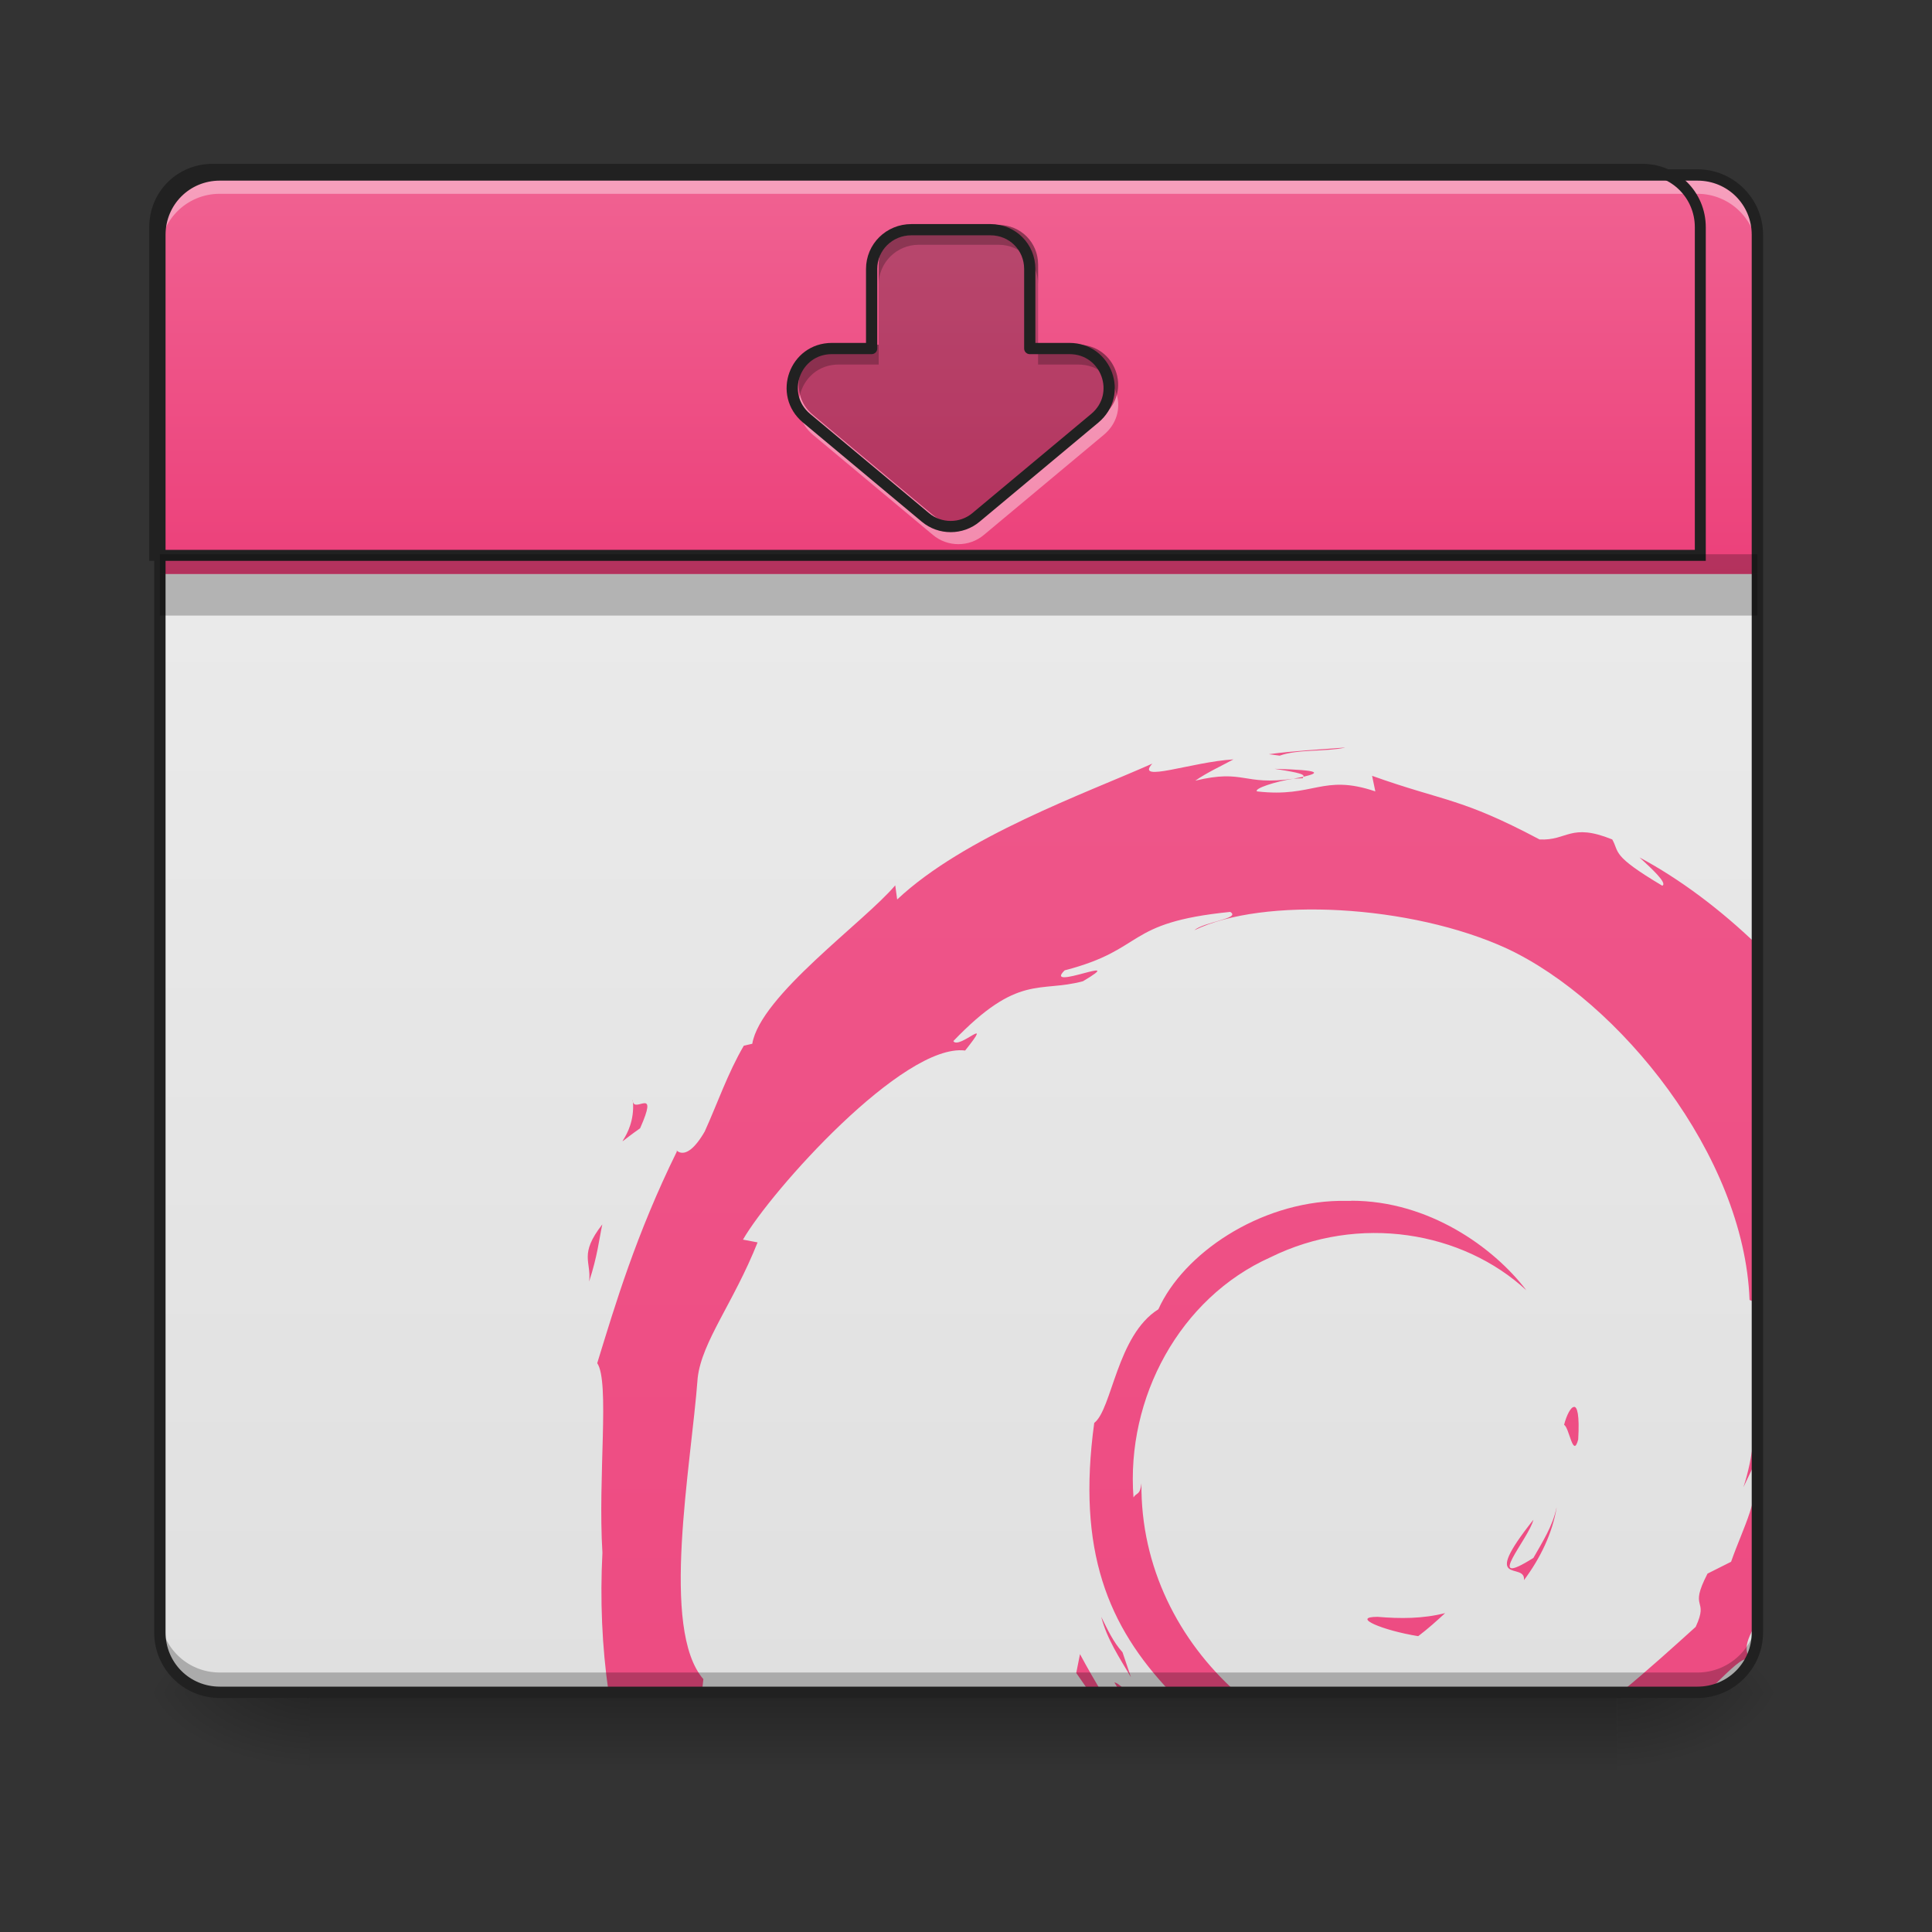 <svg height="16" viewBox="0 0 16 16" width="16" xmlns="http://www.w3.org/2000/svg" xmlns:xlink="http://www.w3.org/1999/xlink"><rect x="0" y="0" width="16" height="16" fill="#333333" stroke="none"/><linearGradient id="a" gradientUnits="userSpaceOnUse" x1="7.938" x2="7.938" y1="14.017" y2="14.678"><stop offset="0" stop-opacity=".275"/><stop offset="1" stop-opacity="0"/></linearGradient><linearGradient id="b"><stop offset="0" stop-opacity=".314"/><stop offset=".222" stop-opacity=".275"/><stop offset="1" stop-opacity="0"/></linearGradient><radialGradient id="c" cx="450.909" cy="189.579" gradientTransform="matrix(0 -.039 -.07 -0 26.561 31.798)" gradientUnits="userSpaceOnUse" r="21.167" xlink:href="#b"/><radialGradient id="d" cx="450.909" cy="189.579" gradientTransform="matrix(-0 .039 .07 0 -10.602 -3.764)" gradientUnits="userSpaceOnUse" r="21.167" xlink:href="#b"/><radialGradient id="e" cx="450.909" cy="189.579" gradientTransform="matrix(-0 -.039 .07 -0 -10.602 31.798)" gradientUnits="userSpaceOnUse" r="21.167" xlink:href="#b"/><radialGradient id="f" cx="450.909" cy="189.579" gradientTransform="matrix(0 .039 -.07 0 26.561 -3.764)" gradientUnits="userSpaceOnUse" r="21.167" xlink:href="#b"/><linearGradient id="g" gradientUnits="userSpaceOnUse" x1="7.938" x2="7.938" y1="14.017" y2="1.448"><stop offset="0" stop-color="#e0e0e0"/><stop offset="1" stop-color="#eee"/></linearGradient><linearGradient id="h"><stop offset="0" stop-color="#ec407a"/><stop offset="1" stop-color="#f06292"/></linearGradient><linearGradient id="i" gradientUnits="userSpaceOnUse" x1="7.938" x2="7.938" xlink:href="#h" y1="4.756" y2="1.448"/><linearGradient id="j" gradientUnits="userSpaceOnUse" x1="10.476" x2="10.476" xlink:href="#h" y1="22.576" y2="-3.234"/><path d="m2.562 14.016h10.832v.664h-10.832zm0 0" fill="url(#a)"/><path d="m13.395 14.016h1.324v-.66h-1.324zm0 0" fill="url(#c)"/><path d="m2.562 14.016h-1.32v.664h1.32zm0 0" fill="url(#d)"/><path d="m2.562 14.016h-1.32v-.66h1.32zm0 0" fill="url(#e)"/><path d="m13.395 14.016h1.324v.664h-1.324zm0 0" fill="url(#f)"/><path d="m1.82 1.449h12.238c.273 0 .496.223.496.496v11.574c0 .273-.223.496-.496.496h-12.238c-.273 0-.496-.223-.496-.496v-11.574c0-.273.223-.496.496-.496zm0 0" fill="url(#g)"/><path d="m1.984 1.449c-.367 0-.66.293-.66.66v.082c0-.367.293-.66.66-.66h11.906c.367 0 .664.293.664.66v-.082c0-.367-.297-.66-.664-.66zm0 0" fill="#fff" fill-opacity=".643"/><path d="m1.82 1.449c-.277 0-.496.219-.496.496v2.809h13.23v-2.809c0-.277-.223-.496-.496-.496zm0 0" fill="url(#i)"/><path d="m1.82 1.449c-.277 0-.496.219-.496.496v.156c0-.273.219-.496.496-.496h12.238c.273 0 .496.223.496.496v-.156c0-.277-.223-.496-.496-.496zm0 0" fill="#fff" fill-opacity=".392"/><path d="m11.137 6.191c-.211.016-.422.027-.629.055l.09.012c.152-.055.375-.031.539-.066zm-.922.098c-.344.02-.82.199-.672.035-.562.25-1.555.602-2.113 1.125l-.016-.117c-.258.305-1.117.914-1.184 1.312l-.07.016c-.133.227-.219.48-.324.711-.172.297-.254.117-.23.164-.34.691-.512 1.273-.66 1.754.105.156.004.941.043 1.57-.02.387-.004.777.051 1.156h.773l.012-.109c-.359-.414-.102-1.758-.047-2.496.035-.301.297-.621.496-1.121l-.121-.023c.234-.406 1.328-1.629 1.84-1.566.246-.309-.051-.004-.098-.078.539-.562.711-.398 1.074-.496.395-.234-.336.09-.152-.09.68-.176.484-.395 1.371-.484.094.055-.219.082-.297.152.566-.277 1.793-.215 2.59.152.926.434 1.965 1.711 2.008 2.91l.043.016c-.023.477.074 1.027-.094 1.535l.113-.238c.016.363-.105.543-.215.855l-.195.098c-.16.309.016.195-.098.441-.156.141-.414.375-.621.543h.637c.027 0 .055 0 .086-.008.141-.141.262-.262.309-.266-.059.09-.055.113-.047.129.027-.023.051-.055.07-.086.02-.113-.078-.102.078-.359v-5.598c-.312-.301-.648-.551-.977-.727.102.094.234.215.188.234-.426-.254-.352-.273-.414-.383-.348-.141-.371.012-.602 0-.656-.348-.785-.312-1.387-.527l.027.129c-.438-.148-.508.055-.98 0-.027-.023.152-.082.301-.105-.422.059-.402-.082-.812.016.102-.07.207-.117.316-.176zm.34.078c.121.02.262.039.238.066.133-.031.164-.055-.238-.066zm.238.066-.082.016.078-.004zm-5.555 2.676c0 .004.004.012.004.016 0-.004 0-.012-.004-.016zm.004.016c.023.312-.242.43.059.219.156-.352-.039-.129-.059-.219zm5.949.82c-.031 0-.062 0-.098 0-.668.012-1.293.438-1.5.898-.344.215-.383.828-.531.941-.145 1.059.113 1.684.633 2.23h.543c-.473-.422-.793-1.035-.785-1.73-.012.102-.039.074-.066.117-.062-.824.383-1.652 1.133-1.988.734-.363 1.594-.215 2.121.273-.273-.359-.812-.742-1.449-.742zm-6.203.195c-.195.25-.09.305-.109.473.07-.215.082-.348.109-.473zm8.047 1.512c-.027 0-.062.07-.082.148.043.02.074.285.117.121.012-.203-.008-.273-.035-.27zm-.145.836c-.031.148-.113.277-.191.414-.422.266-.039-.156 0-.316-.453.57-.062.34-.078.5.137-.184.234-.387.27-.598zm-.922.871c-.184.047-.371.047-.559.031-.227 0 .043.113.336.16.082-.062.156-.129.223-.191zm-2.848.031c.047.184.152.34.246.5l-.07-.207c-.078-.086-.125-.191-.176-.293zm-.176.309-.031.156c.039.055.074.109.113.16h.098c-.051-.086-.109-.184-.18-.316zm.285.234c.016.027.031.055.051.082h.055c-.043-.047-.082-.078-.105-.082zm0 0" fill="url(#j)"/><path d="m1.324 13.355v.164c0 .277.219.496.496.496h12.238c.273 0 .496-.219.496-.496v-.164c0 .273-.223.496-.496.496h-12.238c-.277 0-.496-.223-.496-.496zm0 0" fill-opacity=".235"/><path d="m1.82 1.402c-.301 0-.543.242-.543.543v11.574c0 .301.242.543.543.543h12.238c.297 0 .543-.242.543-.543v-11.574c0-.301-.246-.543-.543-.543zm0 .094h12.238c.25 0 .449.199.449.449v11.574c0 .25-.199.449-.449.449h-12.238c-.25 0-.449-.199-.449-.449v-11.574c0-.25.199-.449.449-.449zm0 0" fill="#212121"/><path d="m1.324 4.754v.344h13.23v-.344zm0 0" fill-opacity=".235"/><path d="m220.136 175.259c-33.54 0-59.994 26.454-59.994 59.994v339.653h1600.005v-339.653c0-33.54-26.927-59.994-59.994-59.994zm0 0" fill="none" stroke="#212121" stroke-linecap="round" stroke-width="11.339" transform="scale(.008)"/><g fill-opacity=".235"><path d="m1.324 4.59v.164h13.23v-.164zm0 0"/><path d="m7.609 1.863c-.184 0-.332.145-.332.328v.664h-.332c-.309 0-.449.383-.211.582l.992.828c.121.102.301.102.422 0l.992-.828c.238-.199.098-.582-.211-.582h-.332v-.664c0-.184-.145-.328-.328-.328zm0 0"/><path d="m7.609 1.863c-.184 0-.332.145-.332.328v.164c0-.18.148-.328.332-.328h.66c.184 0 .328.148.328.328v-.164c0-.184-.145-.328-.328-.328zm-.664.992c-.234 0-.371.219-.32.414.035-.137.152-.25.32-.25h.332v-.164zm1.652 0v.164h.332c.168 0 .285.113.32.25.051-.195-.086-.414-.32-.414zm0 0"/></g><path d="m6.625 3.27c-.027.113 0 .242.109.332l.992.828c.121.102.301.102.422 0l.992-.828c.109-.09.141-.219.109-.332-.016.062-.051.121-.109.168l-.992.828c-.121.102-.301.102-.422 0l-.992-.828c-.059-.047-.094-.105-.109-.168zm0 0" fill="#fff" fill-opacity=".392"/><path d="m243.477-155.381c-5.874 0-10.624 4.625-10.624 10.499v21.248h-10.624c-9.874 0-14.374 12.249-6.749 18.623l31.747 26.497c3.875 3.25 9.624 3.25 13.499 0l31.747-26.497c7.624-6.374 3.125-18.623-6.749-18.623h-10.624v-21.248c0-5.874-4.625-10.499-10.499-10.499zm0 0" fill="none" stroke="#212121" stroke-linecap="round" stroke-linejoin="round" stroke-width="3" transform="matrix(.031 0 0 .031 0 6.719)"/></svg>